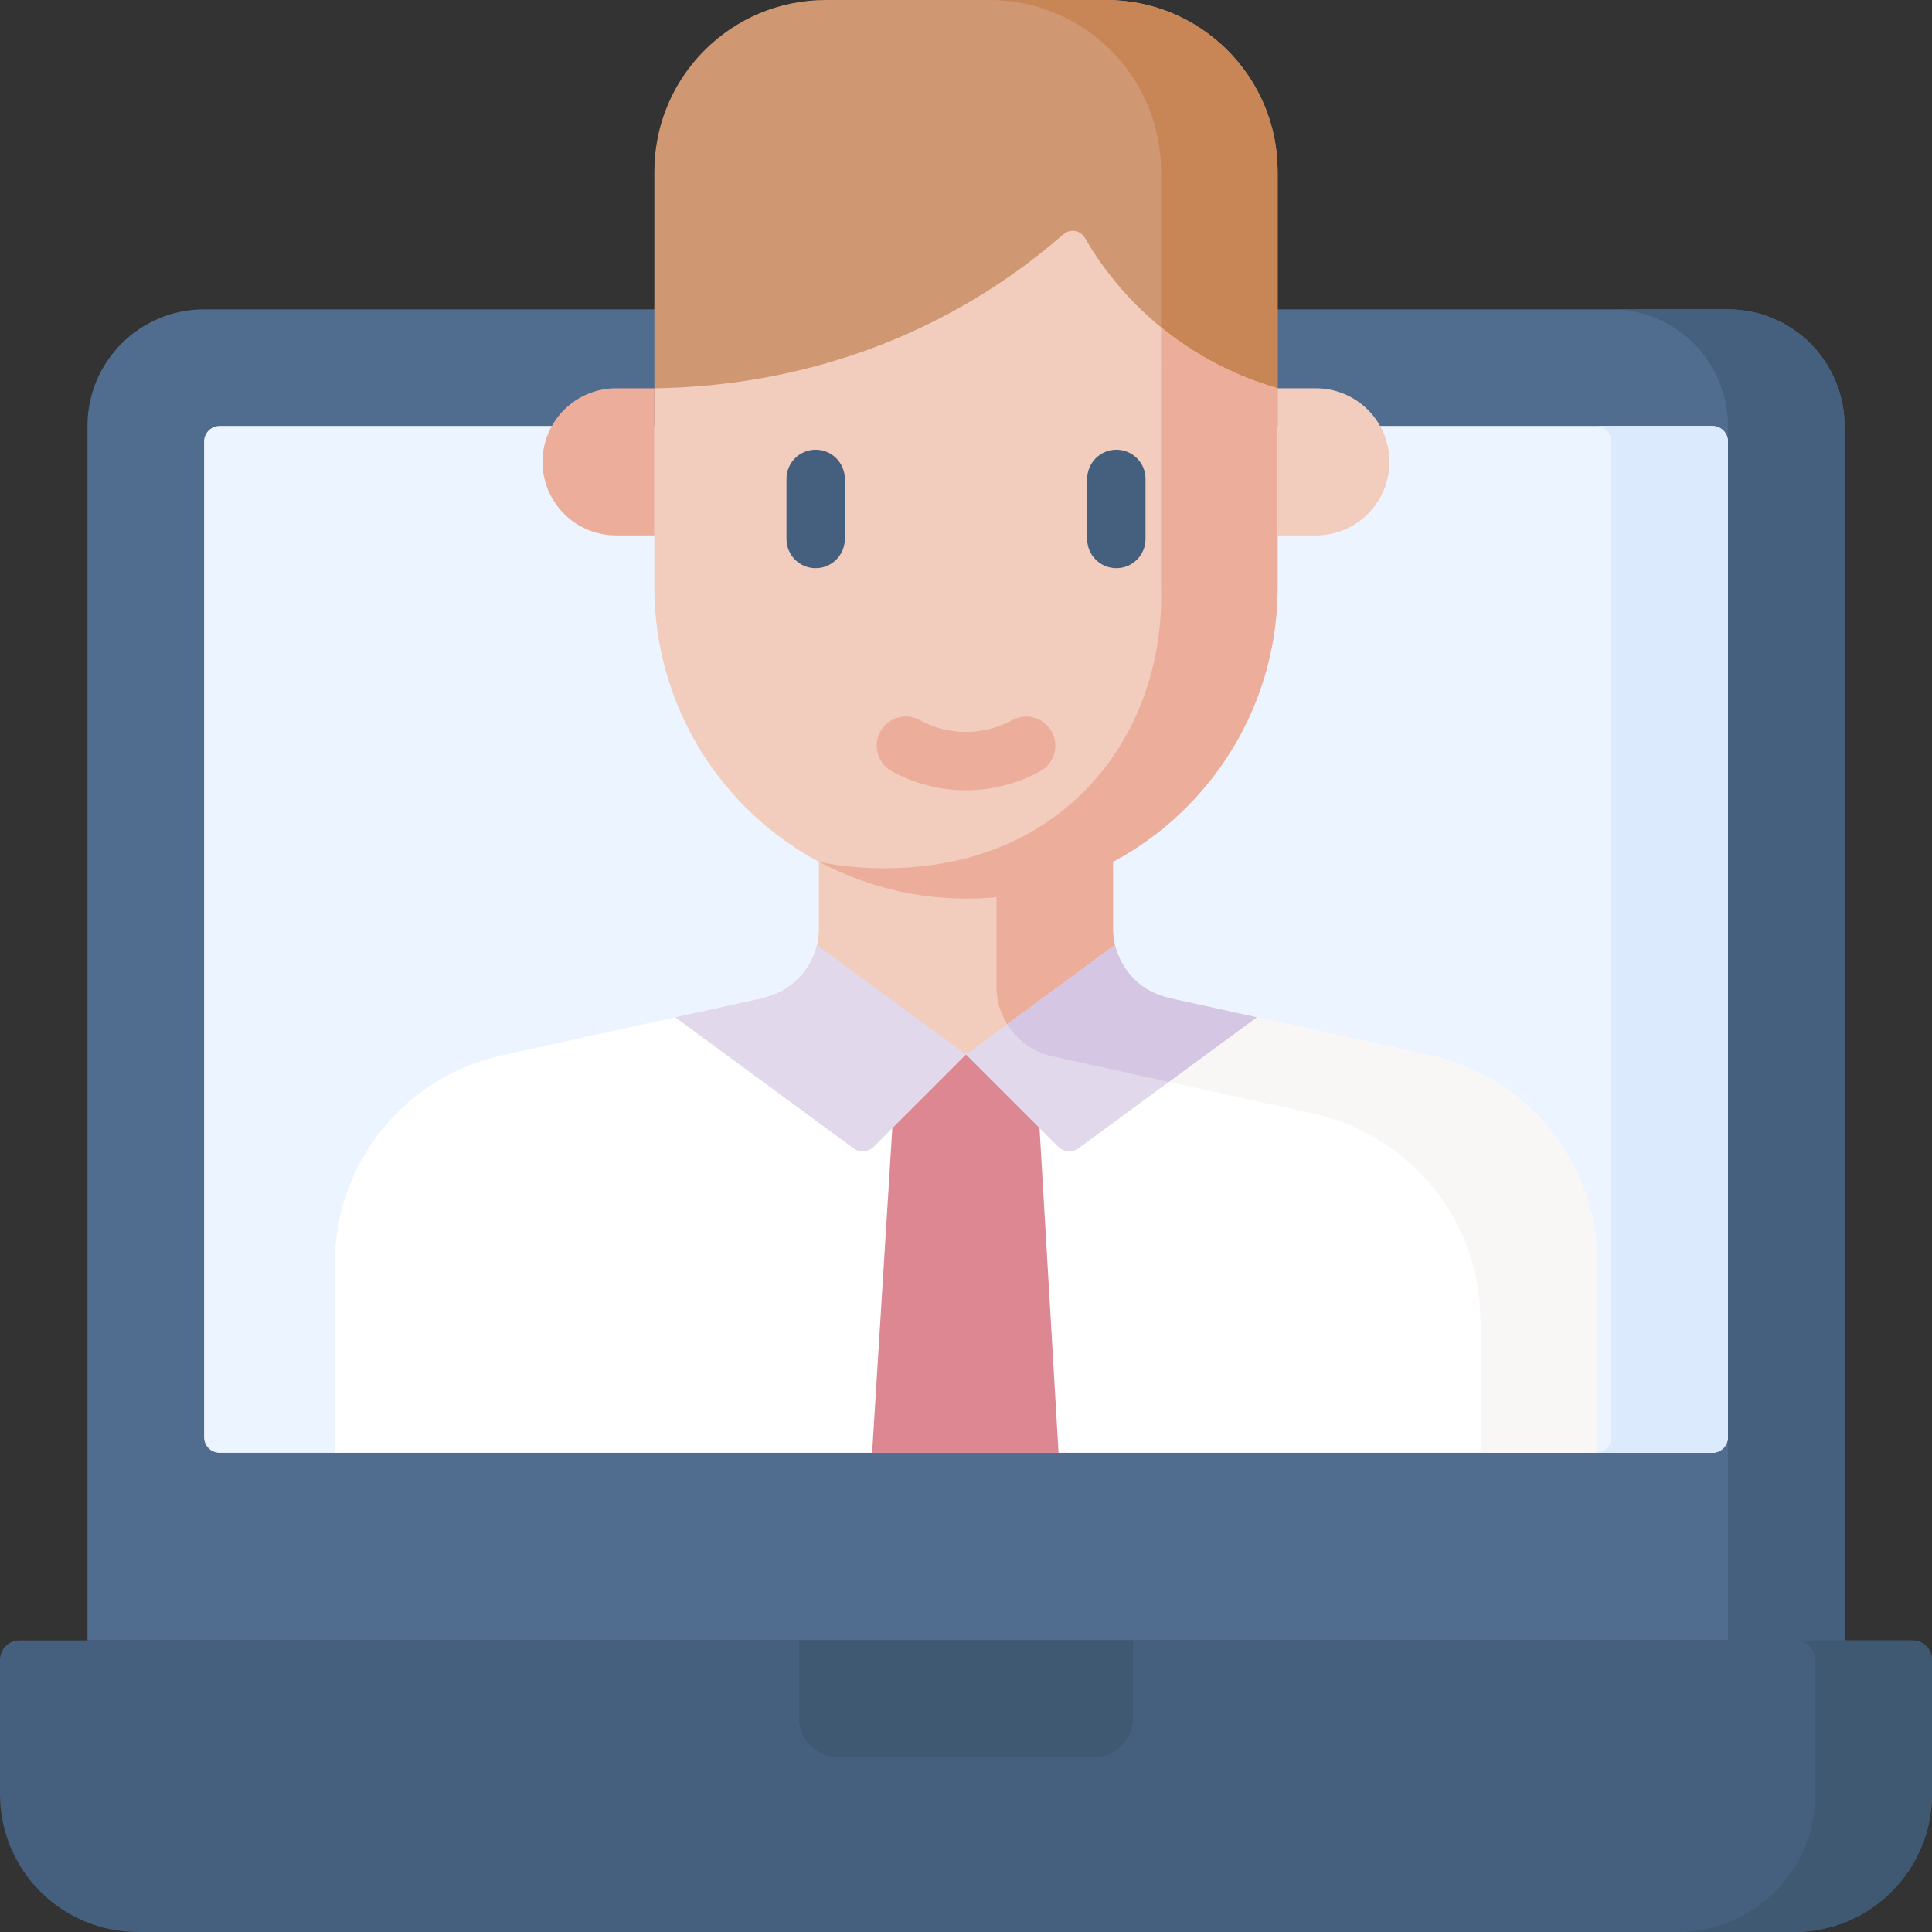 <svg id="Layer_1" enable-background="new 0 0 512 512" height="512" viewBox="0 0 512 512" width="512" xmlns="http://www.w3.org/2000/svg"><rect x="0" y="0" width="512" height="512" fill="#333333" stroke="none"/><g><g><g><g><g><g><path d="m488.821 434.736h-465.642v-321.846c0-17.069 13.837-30.905 30.905-30.905h403.831c17.069 0 30.905 13.837 30.905 30.905v321.846z" fill="#506d90"/><path d="m457.915 81.985h-30.905c17.069 0 30.905 13.837 30.905 30.905v321.846h30.905v-321.846c.001-17.068-13.836-30.905-30.905-30.905z" fill="#455f7e"/><path d="m54.085 380.89v-263.879c0-2.276 1.845-4.121 4.121-4.121h395.59c2.276 0 4.121 1.845 4.121 4.121v263.879c0 2.276-1.845 4.121-4.121 4.121h-30.905l-166.891-15.453-167.26 15.452-30.535.001c-2.276-.001-4.12-1.846-4.12-4.121z" fill="#ecf5ff"/><path d="m453.795 112.89h-30.905c2.276 0 4.121 1.845 4.121 4.121v263.879c0 2.276-1.845 4.121-4.121 4.121h30.905c2.276 0 4.121-1.845 4.121-4.121v-263.879c-.001-2.276-1.845-4.121-4.121-4.121z" fill="#dbeafd"/><g><g><path d="m423.26 334.737v50.273h-334.52v-50.273c0-26.465 18.42-49.376 44.277-55.063l69.228-15.206c8.622-1.896 14.762-9.539 14.762-18.358v-57.247h77.985v57.247c0 8.818 6.14 16.462 14.762 18.358l69.228 15.206c25.859 5.686 44.278 28.597 44.278 55.063z" fill="#fff"/></g><g><path d="m378.983 279.674-69.228-15.206c-8.622-1.896-14.762-9.539-14.762-18.358v-57.247h-30.905v72.7c0 8.818 6.14 16.462 14.762 18.358l69.228 15.205c25.858 5.687 44.277 28.598 44.277 55.063v34.82h30.905v-50.273c0-26.465-18.419-49.376-44.277-55.062z" fill="#f9f6f6"/></g><g><path d="m202.245 264.468c8.622-1.896 14.762-9.539 14.762-18.358v-57.247h62.532v57.247c0 8.818 21.593 16.462 30.215 18.358l-53.754 14.991z" fill="#f2ccbc"/></g><path d="m295.494 250.429c-.329-1.392-.502-2.839-.502-4.319v-57.247h-30.905v72.7c0 3.594 1.022 6.991 2.815 9.884z" fill="#ecad9a"/><path d="m280.529 385.01h-49.408l6.099-98.105 18.78-7.448 18.78 7.448z" fill="#dd8793"/><g><g><g><path d="m338.588 112.751h-165.176v-67.301c0-25.101 20.348-45.45 45.45-45.45h74.276c25.101 0 45.45 20.349 45.45 45.45z" fill="#cf9772"/><path d="m293.138 0h-30.905c25.101 0 45.45 20.349 45.45 45.45v67.301h30.905v-67.301c0-25.101-20.349-45.45-45.45-45.45z" fill="#c88556"/><path d="m338.588 102.903c-7.068-2.028-18.697-6.334-30.43-15.775-10.297-8.286-16.77-17.387-20.653-24.088-1.179-2.036-3.922-2.497-5.696-.951-7.813 6.811-17.624 14.087-29.621 20.603-31.368 17.036-61.3 19.972-78.777 20.212v52.656c0 45.612 36.976 82.588 82.588 82.588 2.729 0 5.426-.132 8.087-.391 5.36-.521 8.699-9.258 13.709-10.754 5.188-1.549 12.033 4.11 16.738 1.623 26.199-13.846 44.053-41.371 44.053-73.066v-52.657z" fill="#f2ccbc"/><path d="m307.682 102.903v52.656c.22 5.333.766 31.845-19.234 52.97-28.072 29.65-69.713 20.268-71.443 19.847 7.051 3.696 17.686 8.093 31.165 9.393 0 0 3.979.377 7.83.377 45.612 0 82.588-36.976 82.588-82.588v-52.656c-7.173-2.026-19.283-6.667-30.901-16.158z" fill="#ecad9a"/></g><g><g><path d="m216.153 150.574c-4.268 0-7.726-3.459-7.726-7.726v-15.939c0-4.268 3.459-7.726 7.726-7.726 4.268 0 7.726 3.459 7.726 7.726v15.939c0 4.268-3.458 7.726-7.726 7.726z" fill="#455f7e"/></g><g><path d="m295.847 150.574c-4.268 0-7.726-3.459-7.726-7.726v-15.939c0-4.268 3.459-7.726 7.726-7.726s7.726 3.459 7.726 7.726v15.939c0 4.268-3.458 7.726-7.726 7.726z" fill="#455f7e"/></g></g><g><path d="m256.003 209.434c-.144 0-.287-.001-.432-.002-6.692-.07-13.341-1.813-19.225-5.039-3.741-2.052-5.111-6.748-3.059-10.49 2.051-3.74 6.747-5.114 10.49-3.059 2.553 1.4 6.701 3.081 11.957 3.136.089.001.179.002.268.002 5.366 0 9.6-1.698 12.221-3.137 3.743-2.053 8.438-.684 10.49 3.057s.684 8.438-3.057 10.49c-4.215 2.311-11.021 5.042-19.653 5.042z" fill="#ecad9a"/></g><path d="m348.732 141.889h-10.144v-38.986h10.144c10.766 0 19.493 8.727 19.493 19.493 0 10.766-8.727 19.493-19.493 19.493z" fill="#f2ccbc"/><path d="m163.268 141.889h10.144v-38.986h-10.144c-10.766 0-19.493 8.727-19.493 19.493 0 10.766 8.727 19.493 19.493 19.493z" fill="#ecad9a"/></g></g><g><path d="m256 279.459-39.511-29.034c-1.63 6.904-7.071 12.461-14.243 14.037l-23.312 5.123 47.262 34.73c1.64 1.205 3.914 1.032 5.354-.407z" fill="#e2d8ec"/><path d="m285.804 304.316 47.262-34.73-23.312-5.123c-7.172-1.576-12.613-7.133-14.243-14.037l-39.511 29.033 24.45 24.45c1.44 1.44 3.714 1.613 5.354.407z" fill="#e2d8ec"/><path d="m333.064 269.588-23.31-5.12c-3.923-1.004-7.752-2.817-10.981-7.08-1.54-2.05-2.663-4.411-3.265-6.961l-28.596 21.014c2.605 4.207 6.829 7.357 11.937 8.48l30.913 6.79z" fill="#d5c6e4"/></g></g><g><path d="m5.151 434.736h501.698c2.845 0 5.151 2.306 5.151 5.151v35.591c0 20.17-16.351 36.521-36.521 36.521h-438.958c-20.17.001-36.521-16.35-36.521-36.52v-35.591c0-2.845 2.306-5.152 5.151-5.152z" fill="#455f7e"/><g fill="#405972"><path d="m506.849 434.736h-30.905c2.845 0 5.151 2.306 5.151 5.151v35.591c0 20.17-16.351 36.521-36.521 36.521h30.905c20.17 0 36.521-16.351 36.521-36.521v-35.591c0-2.844-2.306-5.151-5.151-5.151z"/><path d="m289.95 465.642h-67.9c-5.69 0-10.302-4.612-10.302-10.302v-20.604h88.503v20.604c.001 5.69-4.612 10.302-10.301 10.302z"/></g></g></g></g></g></g></g></g></svg>